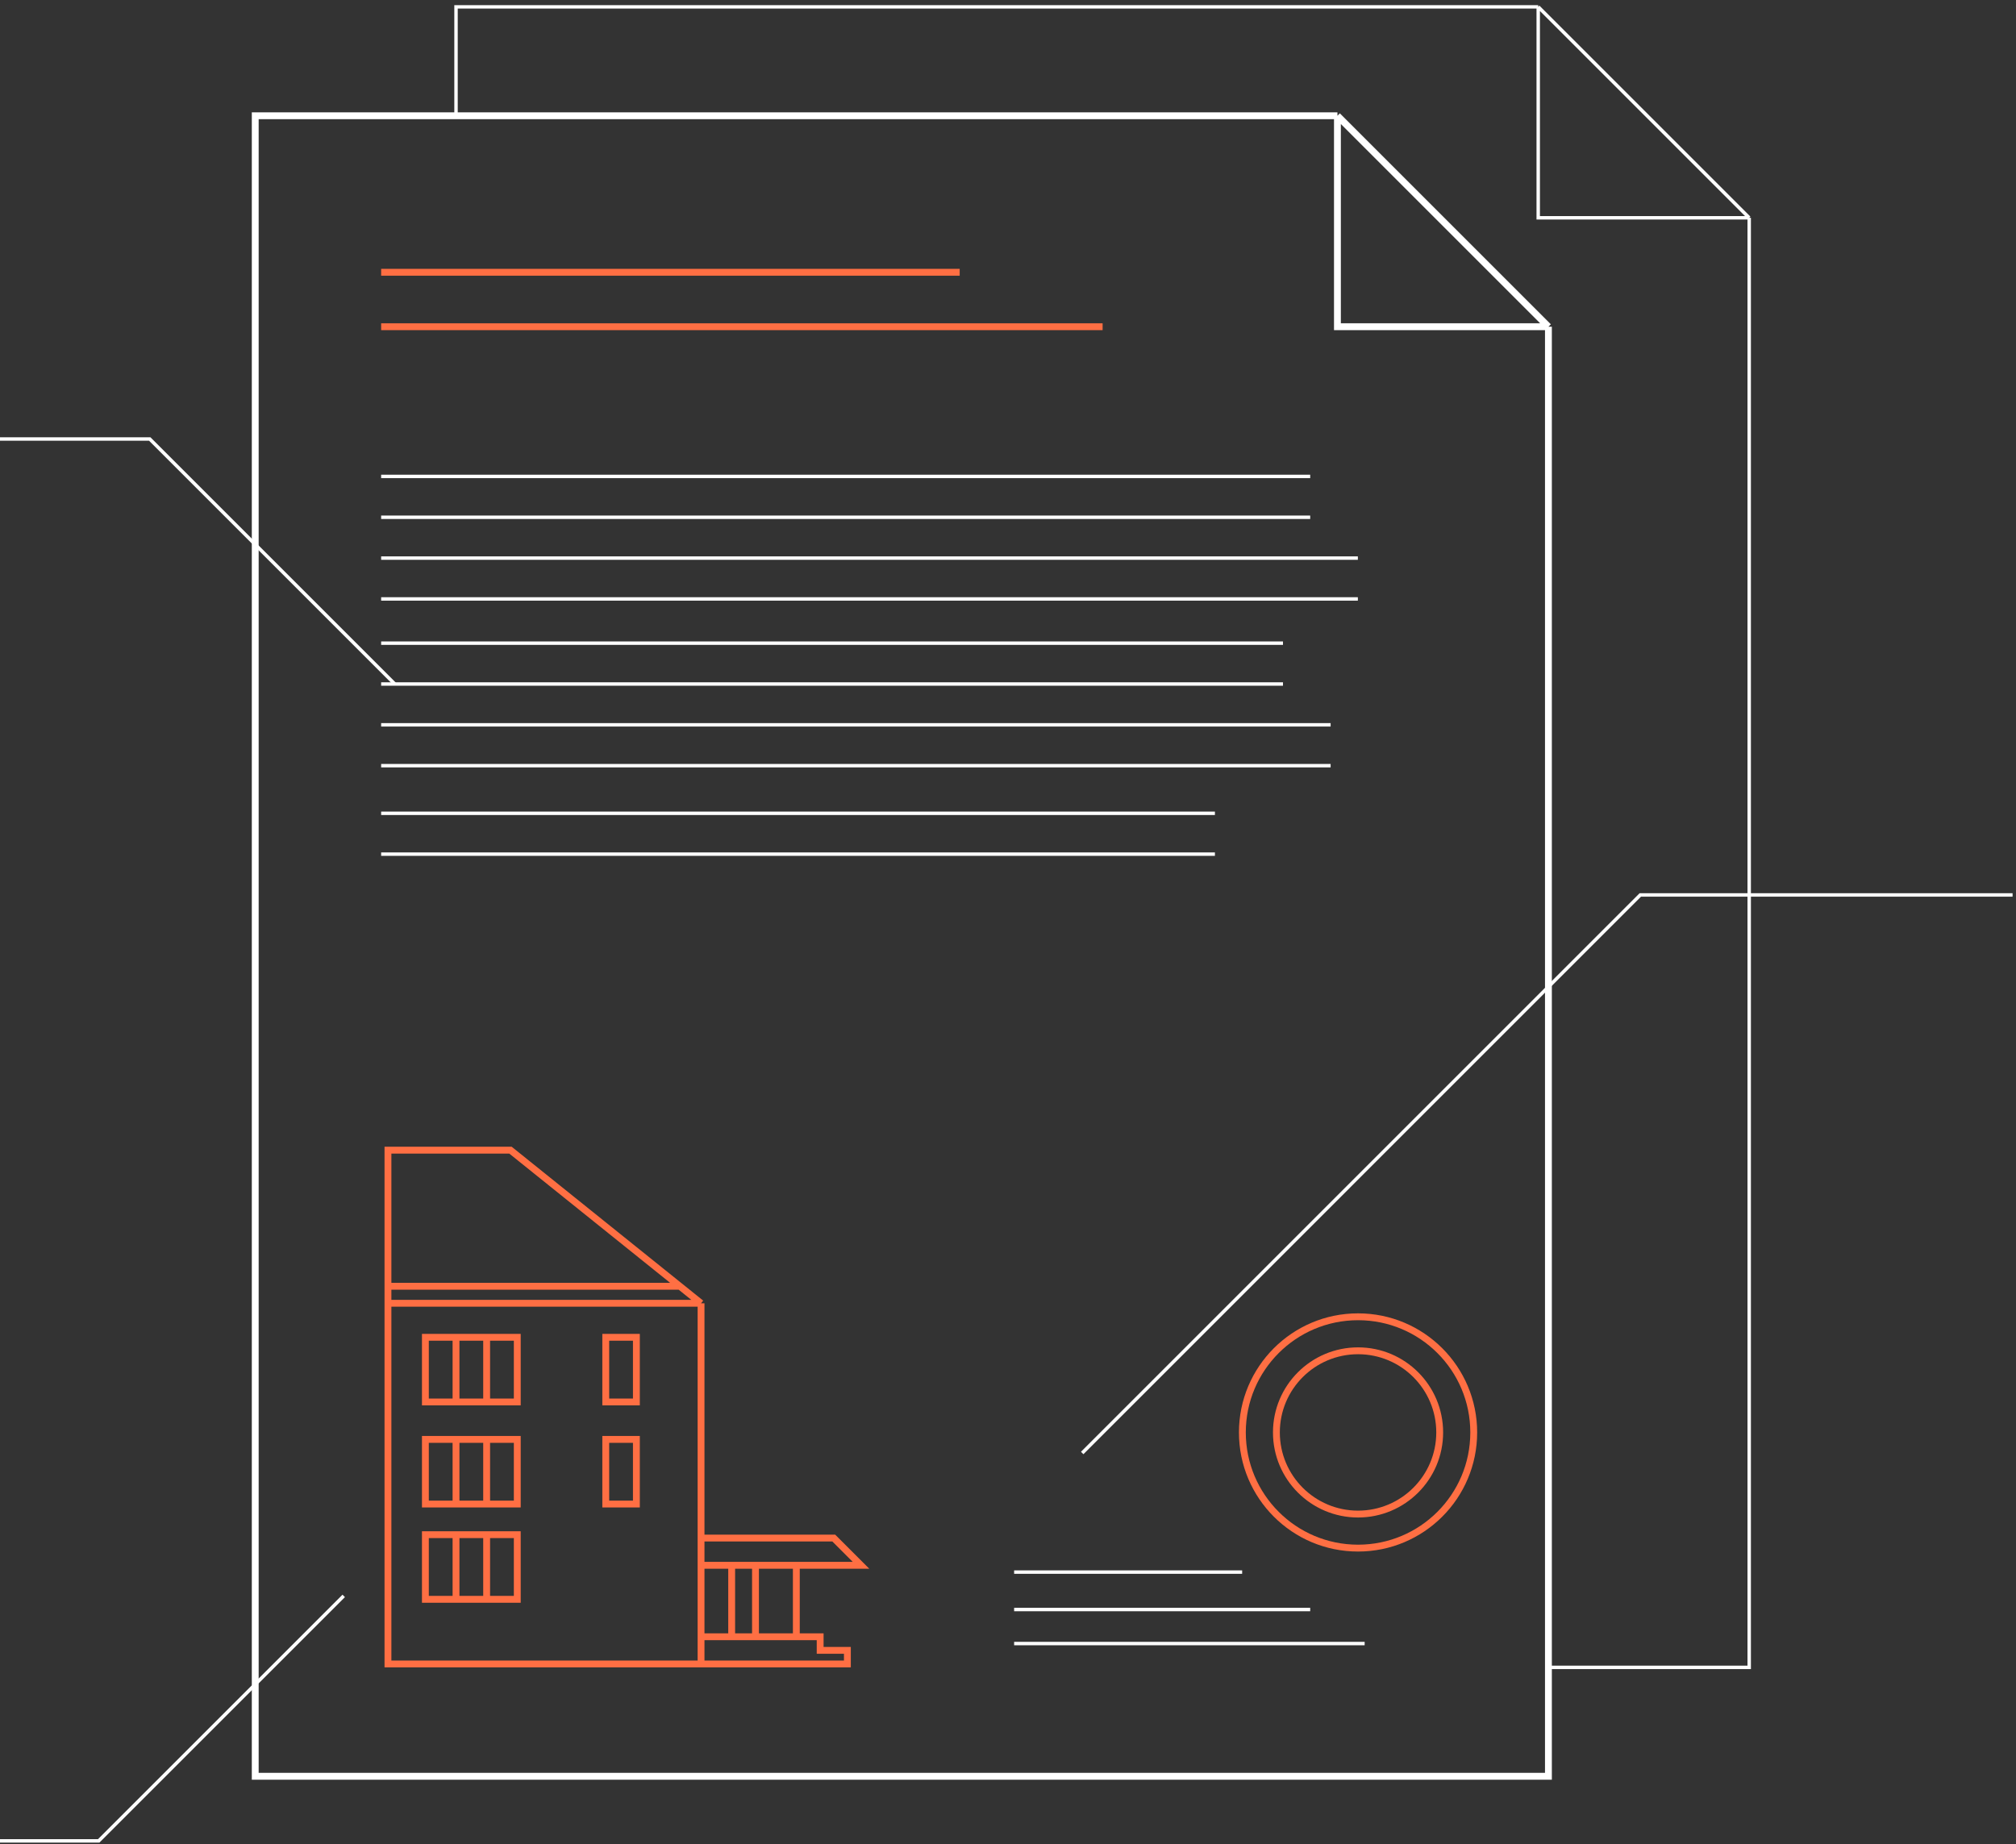 <svg width="294" height="269" viewBox="0 0 294 269" fill="none" xmlns="http://www.w3.org/2000/svg">
<rect x="0" y="0" width="294" height="269" fill="#333333" stroke="none"/>
<path d="M55.584 39.711H139.954" stroke="#FF6F43"/>
<path d="M55.584 47.652H160.798" stroke="#FF6F43"/>
<path d="M102.236 242.693H56.577V190.086M102.236 242.693V238.723M102.236 242.693H123.576V240.708H119.606V238.723H116.132M102.236 190.086H56.577M102.236 190.086L74.444 167.753H56.577V190.086M102.236 190.086V228.3M66.503 204.479H62.036V195.049H66.503M66.503 204.479V195.049M66.503 204.479H70.969M66.503 195.049H70.969M70.969 204.479V195.049M70.969 204.479H75.436V195.049H70.969M66.503 219.367H62.036V209.938H66.503M66.503 219.367V209.938M66.503 219.367H70.969M66.503 209.938H70.969M70.969 219.367V209.938M70.969 219.367H75.436V209.938H70.969M66.503 233.263H62.036V223.834H66.503M66.503 233.263V223.834M66.503 233.263H70.969M66.503 223.834H70.969M70.969 233.263V223.834M70.969 233.263H75.436V223.834H70.969M80.895 242.693H97.769M99.148 187.605H56.577M102.236 228.3V224.33H121.591L125.561 228.3H116.132M102.236 228.3V238.723M102.236 228.3H106.702M102.236 238.723H106.702M116.132 228.3H106.702M116.132 228.3V238.723M106.702 228.3V238.723M110.176 228.3V238.723M116.132 238.723H106.702M88.34 204.479V195.049H92.806V204.479H88.34ZM88.34 219.367V209.938H92.806V219.367H88.34Z" stroke="#FF6F43"/>
<path d="M147.894 239.715H199.012M147.894 229.293H181.146M55.584 69.488H191.071M55.584 81.399H198.02M55.584 93.806H187.101M55.584 105.717H194.049M55.584 118.621H177.175M147.894 234.752H191.071M55.584 75.445H191.071M55.584 87.356H198.02M55.584 99.764H187.101M55.584 111.675H194.049M55.584 124.578H177.175" stroke="white" stroke-width="0.5"/>
<path d="M195.042 16.883H37.222V259.072H225.812V47.653M195.042 16.883V47.653H225.812M195.042 16.883L225.812 47.653" stroke="white"/>
<path d="M225.812 243.189H255.093V31.77M224.323 1H66.503V16.881M224.323 1V31.77H255.093M224.323 1L255.093 31.77" stroke="white" stroke-width="0.5"/>
<path d="M157.82 211.922L239.211 130.53H293.5M57.57 99.76L21.837 64.027H0M50.125 232.766L14.392 268.499H0" stroke="white" stroke-width="0.5"/>
<circle cx="198.049" cy="208.925" r="16.87" stroke="#FF6F43"/>
<circle cx="198.049" cy="208.923" r="11.907" stroke="#FF6F43"/>
</svg>
